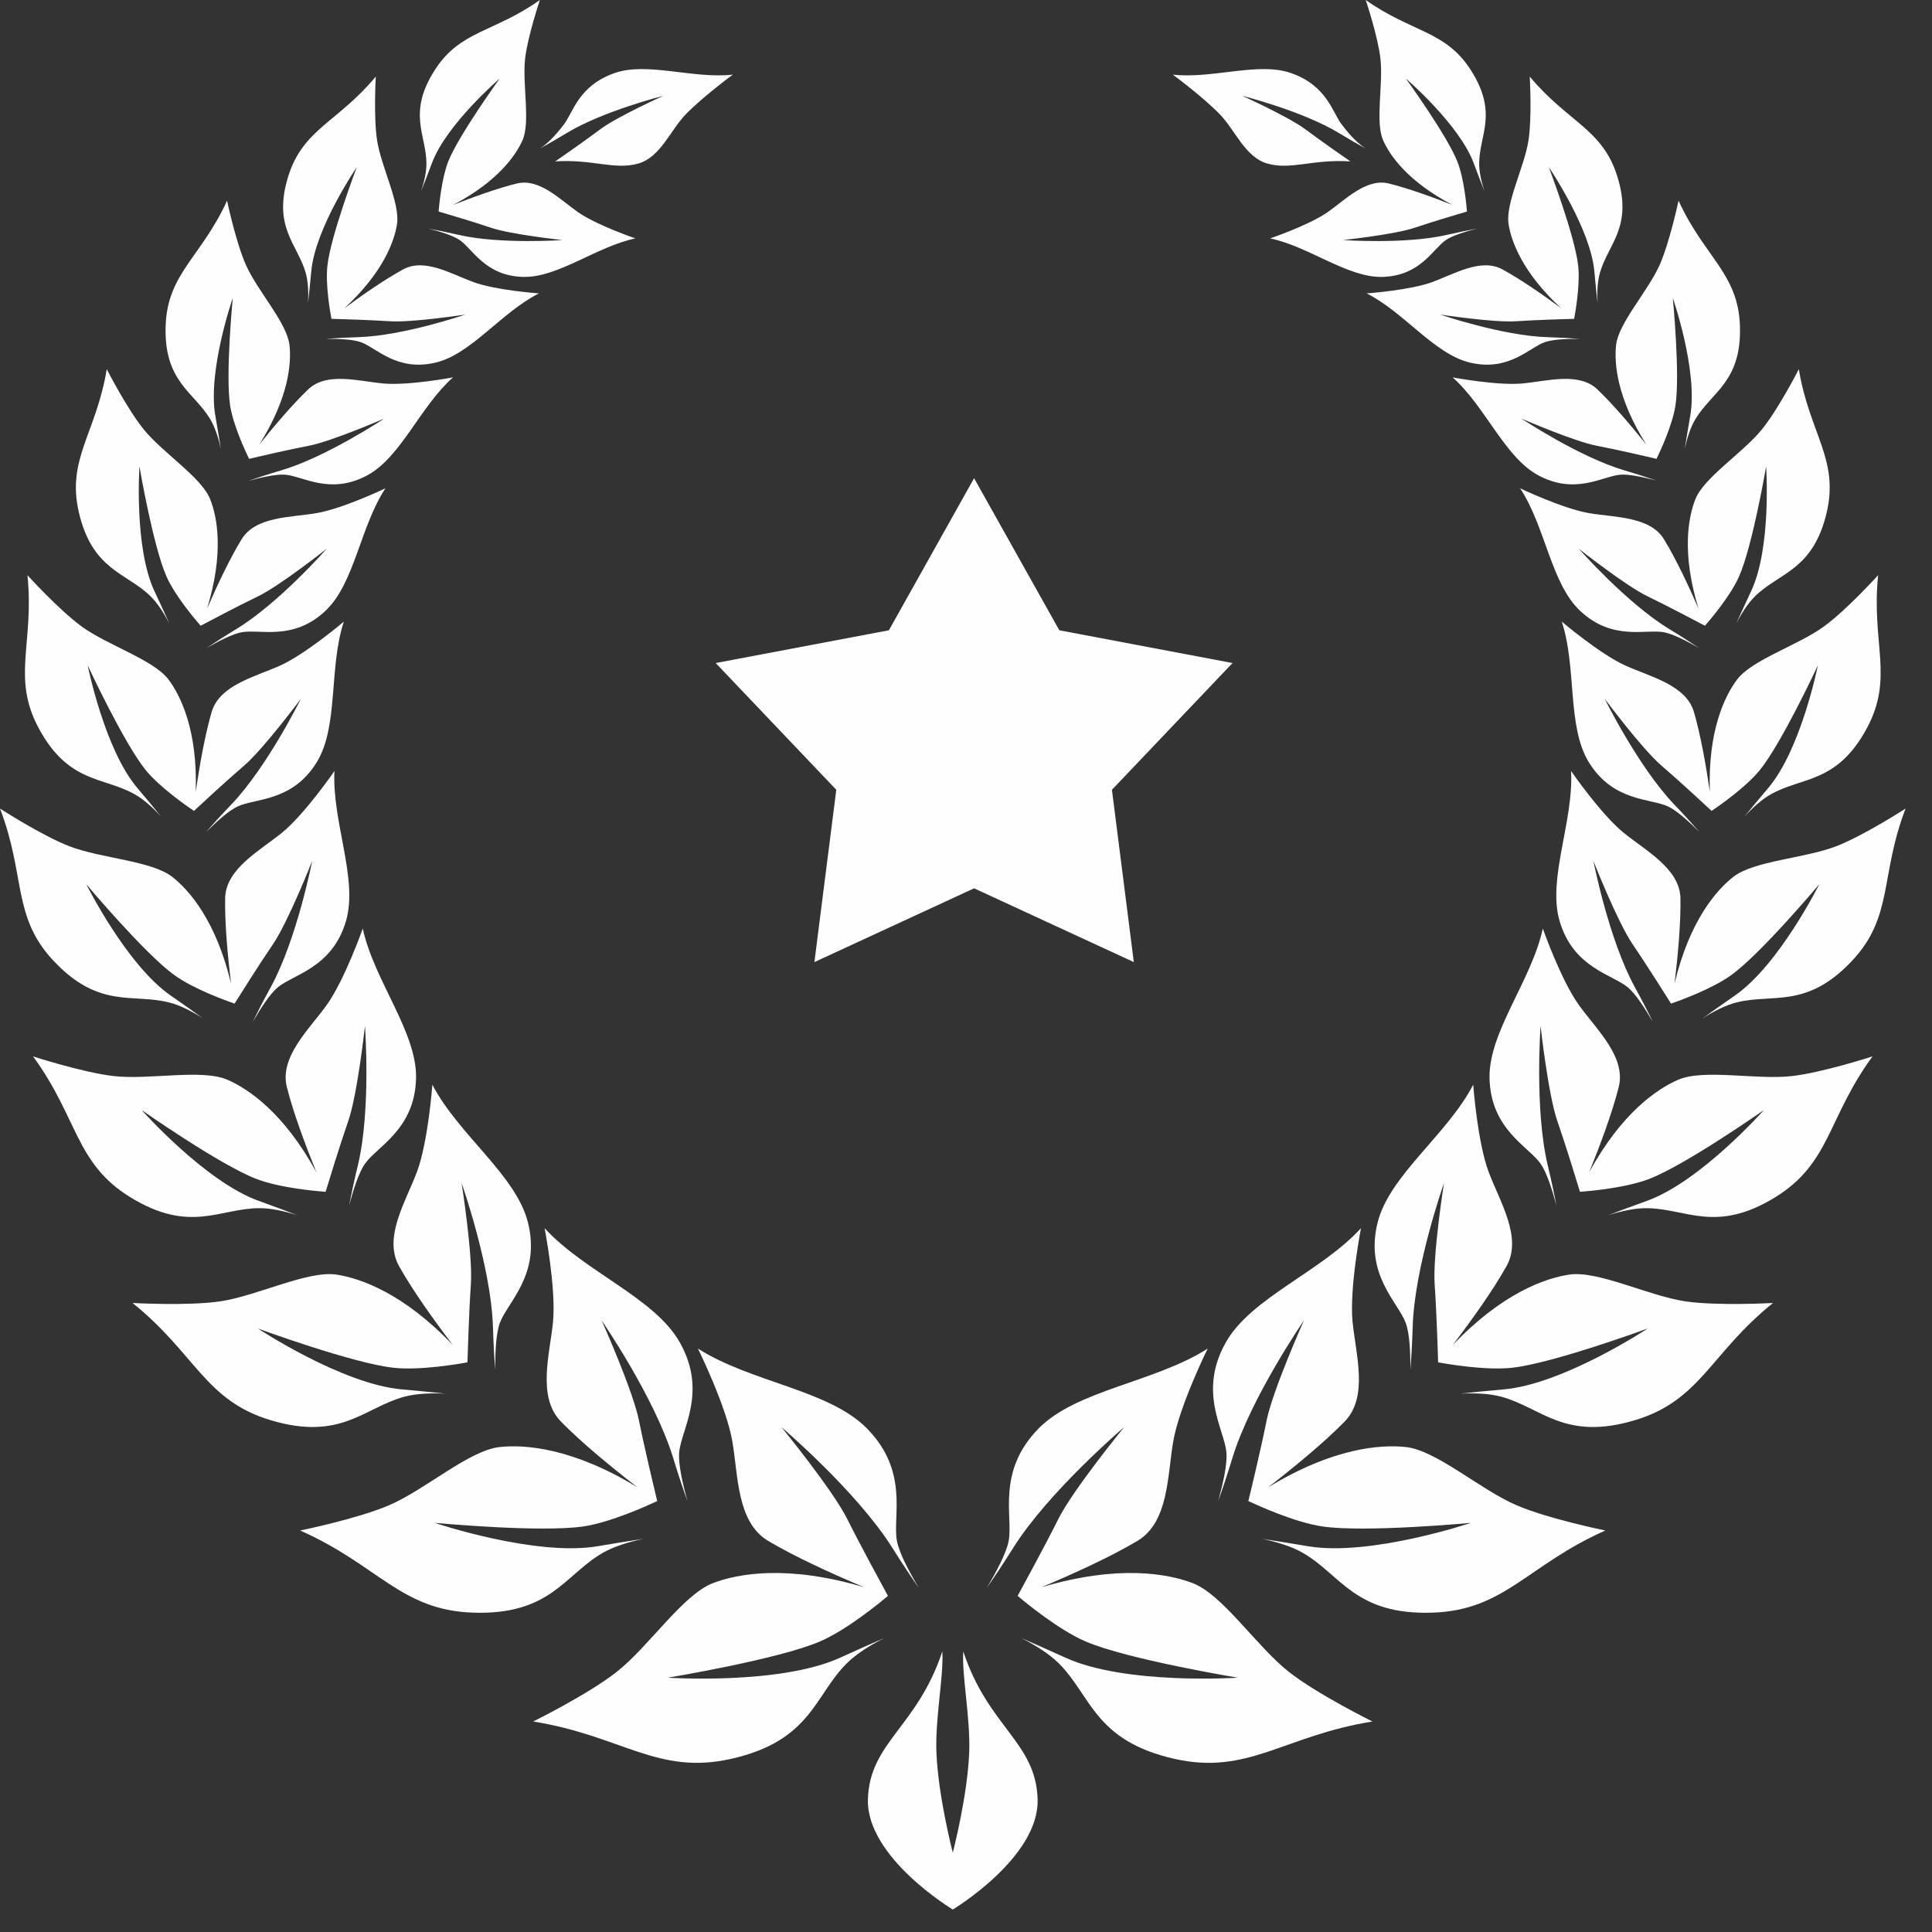 <?xml version="1.0" encoding="UTF-8" standalone="no"?>
<svg width="43px" height="43px" viewBox="0 0 43 43" version="1.1" xmlns="http://www.w3.org/2000/svg" xmlns:xlink="http://www.w3.org/1999/xlink">
    <rect x="0" y="0" width="43" height="43" fill="#333333" stroke="none"/>
    <!-- Generator: Sketch 41.2 (35397) - http://www.bohemiancoding.com/sketch -->
    <title>Group</title>
    <desc>Created with Sketch.</desc>
    <defs></defs>
    <g id="Page-1" stroke="none" stroke-width="1" fill="none" fill-rule="evenodd">
        <g id="Group" fill="#FEFEFE">
            <g id="Award-icon">
                <path d="M18.7,36.894 C17.357,37.506 14.863,37.34 14.863,37.34 C14.863,37.34 17.322,36.933 18.252,36.533 C18.852,36.274 19.59,35.666 19.763,35.519 C19.648,35.308 19.147,34.391 18.861,33.816 C18.537,33.162 17.392,31.763 17.392,31.763 C17.392,31.763 19.065,33.187 19.859,34.447 C20.093,34.821 20.291,35.114 20.451,35.343 C20.239,34.989 20.012,34.565 19.962,34.292 C19.862,33.751 20.239,32.758 19.301,31.798 C18.454,30.932 16.716,30.77 15.534,30.015 C15.534,30.015 16.163,31.289 16.299,32.077 C16.431,32.837 16.396,33.88 17.099,34.297 C17.696,34.651 18.513,35.024 19.233,35.327 C17.522,34.818 16.419,35.025 15.87,35.234 C15.195,35.493 14.449,36.641 13.724,37.212 C13.092,37.709 11.867,38.315 11.867,38.315 C13.843,38.632 14.632,39.518 16.279,39.145 C18.052,38.742 18.123,37.745 18.843,37.024 C19.059,36.808 19.369,36.616 19.683,36.457 C19.41,36.575 19.084,36.719 18.7,36.894" id="Fill-1"></path>
                <path d="M13.307,34.413 C11.923,34.65 9.675,33.894 9.675,33.894 C9.675,33.894 12.032,34.115 12.987,33.973 C13.602,33.881 14.431,33.501 14.627,33.409 C14.574,33.186 14.343,32.225 14.224,31.628 C14.09,30.949 13.39,29.388 13.39,29.388 C13.39,29.388 14.569,31.099 14.982,32.447 C15.104,32.847 15.211,33.164 15.302,33.413 C15.196,33.037 15.095,32.593 15.116,32.33 C15.16,31.81 15.754,30.99 15.133,29.882 C14.572,28.883 13.017,28.313 12.121,27.335 C12.121,27.335 12.379,28.656 12.309,29.412 C12.239,30.142 11.946,31.09 12.488,31.643 C12.948,32.112 13.604,32.651 14.189,33.104 C12.746,32.223 11.681,32.146 11.125,32.206 C10.44,32.279 9.471,33.153 8.661,33.501 C7.959,33.804 6.681,34.064 6.681,34.064 C8.416,34.833 8.918,35.837 10.523,35.892 C12.25,35.953 12.566,35.055 13.406,34.567 C13.658,34.42 13.991,34.319 14.319,34.25 C14.039,34.292 13.703,34.345 13.307,34.413" id="Fill-3"></path>
                <path d="M8.942,30.923 C7.612,30.806 5.739,29.568 5.739,29.568 C5.739,29.568 7.847,30.342 8.758,30.442 C9.346,30.506 10.202,30.359 10.404,30.321 C10.411,30.103 10.439,29.165 10.48,28.589 C10.527,27.934 10.274,26.332 10.274,26.332 C10.274,26.332 10.929,28.187 10.971,29.524 C10.983,29.921 11.002,30.238 11.023,30.488 C11.02,30.117 11.037,29.685 11.123,29.449 C11.293,28.982 12.043,28.374 11.75,27.207 C11.486,26.154 10.201,25.255 9.623,24.141 C9.623,24.141 9.531,25.416 9.276,26.093 C9.03,26.745 8.524,27.545 8.883,28.183 C9.187,28.725 9.655,29.379 10.078,29.935 C8.975,28.778 8.017,28.449 7.492,28.369 C6.846,28.272 5.736,28.838 4.907,28.963 C4.186,29.07 2.95,29 2.95,29 C4.35,30.125 4.559,31.167 6.017,31.607 C7.587,32.08 8.101,31.332 8.996,31.087 C9.263,31.015 9.592,31.002 9.911,31.018 C9.644,30.989 9.323,30.956 8.942,30.923" id="Fill-5"></path>
                <path d="M5.754,26.726 C4.564,26.297 3.154,24.707 3.154,24.707 C3.154,24.707 4.894,25.927 5.705,26.239 C6.228,26.441 7.051,26.512 7.247,26.526 C7.307,26.328 7.569,25.474 7.749,24.956 C7.956,24.366 8.123,22.834 8.123,22.834 C8.123,22.834 8.261,24.695 7.966,25.933 C7.877,26.299 7.815,26.596 7.772,26.829 C7.861,26.488 7.985,26.096 8.123,25.901 C8.397,25.512 9.236,25.137 9.26,23.994 C9.28,22.965 8.326,21.829 8.074,20.666 C8.074,20.666 7.67,21.814 7.268,22.373 C6.879,22.913 6.215,23.524 6.385,24.197 C6.528,24.767 6.795,25.48 7.043,26.093 C6.32,24.765 5.524,24.232 5.062,24.032 C4.493,23.785 3.334,24.038 2.542,23.951 C1.854,23.875 0.736,23.512 0.736,23.512 C1.739,24.883 1.671,25.89 2.9,26.646 C4.222,27.459 4.88,26.898 5.761,26.89 C6.026,26.887 6.331,26.956 6.619,27.047 C6.382,26.956 6.095,26.848 5.754,26.726" id="Fill-7"></path>
                <path d="M3.801,22.159 C2.815,21.477 1.92,19.679 1.92,19.679 C1.92,19.679 3.212,21.219 3.878,21.701 C4.308,22.013 5.045,22.277 5.221,22.337 C5.325,22.171 5.778,21.45 6.074,21.017 C6.411,20.526 6.948,19.162 6.948,19.162 C6.948,19.162 6.609,20.903 6.028,21.967 C5.856,22.281 5.725,22.538 5.627,22.743 C5.794,22.452 6.006,22.121 6.182,21.975 C6.529,21.686 7.394,21.543 7.7,20.501 C7.976,19.561 7.386,18.288 7.444,17.16 C7.444,17.16 6.787,18.116 6.278,18.532 C5.786,18.933 5.025,19.333 5.011,19.991 C5.001,20.549 5.067,21.268 5.142,21.891 C4.811,20.497 4.213,19.815 3.839,19.52 C3.378,19.156 2.251,19.107 1.547,18.836 C0.934,18.6 -0,17.996 -0,17.996 C0.577,19.497 0.263,20.405 1.202,21.396 C2.212,22.462 2.956,22.105 3.766,22.312 C4.01,22.373 4.272,22.51 4.515,22.664 C4.319,22.522 4.084,22.354 3.801,22.159" id="Fill-9"></path>
                <path d="M3.059,17.541 C2.325,16.677 1.952,14.809 1.952,14.809 C1.952,14.809 2.754,16.536 3.243,17.14 C3.561,17.529 4.171,17.95 4.317,18.048 C4.454,17.92 5.05,17.368 5.43,17.043 C5.862,16.674 6.697,15.552 6.697,15.552 C6.697,15.552 5.949,17.067 5.151,17.903 C4.913,18.15 4.73,18.354 4.589,18.518 C4.815,18.291 5.092,18.04 5.29,17.948 C5.68,17.766 6.51,17.845 7.051,16.963 C7.54,16.166 7.315,14.856 7.653,13.835 C7.653,13.835 6.81,14.553 6.238,14.812 C5.687,15.061 4.888,15.244 4.711,15.845 C4.563,16.354 4.443,17.03 4.356,17.62 C4.401,16.26 4.023,15.489 3.754,15.128 C3.421,14.684 2.4,14.366 1.821,13.946 C1.318,13.581 0.611,12.802 0.611,12.802 C0.767,14.319 0.251,15.076 0.864,16.212 C1.524,17.435 2.297,17.287 2.989,17.673 C3.197,17.788 3.404,17.977 3.587,18.176 C3.444,18 3.269,17.788 3.059,17.541" id="Fill-12"></path>
                <path d="M3.438,13.158 C2.981,12.187 3.104,10.384 3.104,10.384 C3.104,10.384 3.408,12.162 3.707,12.834 C3.901,13.269 4.355,13.802 4.466,13.927 C4.624,13.843 5.309,13.481 5.739,13.274 C6.227,13.04 7.272,12.213 7.272,12.213 C7.272,12.213 6.209,13.422 5.267,13.996 C4.987,14.166 4.768,14.308 4.597,14.424 C4.861,14.271 5.179,14.108 5.382,14.071 C5.787,13.998 6.529,14.271 7.246,13.593 C7.894,12.98 8.015,11.723 8.579,10.868 C8.579,10.868 7.627,11.323 7.038,11.422 C6.47,11.518 5.691,11.492 5.378,12.001 C5.114,12.433 4.836,13.023 4.609,13.544 C4.989,12.307 4.836,11.508 4.678,11.112 C4.486,10.624 3.628,10.085 3.201,9.56 C2.83,9.104 2.376,8.217 2.376,8.217 C2.14,9.646 1.478,10.217 1.756,11.407 C2.056,12.689 2.802,12.741 3.342,13.262 C3.503,13.418 3.646,13.642 3.765,13.869 C3.676,13.672 3.569,13.436 3.438,13.158" id="Fill-14"></path>
                <path d="M4.793,9.257 C4.616,8.256 5.181,6.631 5.181,6.631 C5.181,6.631 5.015,8.336 5.122,9.025 C5.19,9.47 5.474,10.07 5.544,10.212 C5.711,10.172 6.428,10.006 6.875,9.921 C7.382,9.823 8.549,9.317 8.549,9.317 C8.549,9.317 7.269,10.17 6.261,10.468 C5.963,10.556 5.726,10.634 5.54,10.699 C5.821,10.623 6.153,10.549 6.349,10.565 C6.738,10.596 7.351,11.026 8.179,10.577 C8.925,10.172 9.351,9.047 10.083,8.399 C10.083,8.399 9.095,8.586 8.531,8.535 C7.985,8.485 7.276,8.273 6.862,8.664 C6.512,8.997 6.11,9.472 5.771,9.894 C6.429,8.851 6.488,8.082 6.443,7.679 C6.387,7.185 5.735,6.483 5.474,5.898 C5.248,5.389 5.054,4.466 5.054,4.466 C4.48,5.721 3.729,6.084 3.687,7.244 C3.642,8.493 4.313,8.72 4.679,9.329 C4.787,9.511 4.863,9.751 4.915,9.988 C4.883,9.786 4.843,9.543 4.793,9.257" id="Fill-16"></path>
                <path d="M6.928,6.038 C7.015,5.076 7.94,3.721 7.94,3.721 C7.94,3.721 7.362,5.246 7.288,5.905 C7.239,6.33 7.349,6.948 7.377,7.096 C7.54,7.1 8.241,7.121 8.672,7.15 C9.162,7.184 10.358,7.001 10.358,7.001 C10.358,7.001 8.972,7.475 7.973,7.504 C7.676,7.513 7.44,7.527 7.253,7.542 C7.53,7.54 7.852,7.552 8.029,7.615 C8.377,7.737 8.832,8.28 9.704,8.068 C10.491,7.877 11.163,6.948 11.995,6.53 C11.995,6.53 11.043,6.463 10.538,6.279 C10.049,6.101 9.452,5.736 8.974,5.995 C8.571,6.215 8.081,6.553 7.666,6.86 C8.531,6.061 8.777,5.369 8.836,4.989 C8.909,4.522 8.485,3.72 8.392,3.12 C8.312,2.599 8.364,1.704 8.364,1.704 C7.523,2.717 6.744,2.868 6.416,3.923 C6.062,5.059 6.621,5.429 6.805,6.076 C6.859,6.27 6.868,6.508 6.856,6.738 C6.878,6.545 6.903,6.313 6.928,6.038" id="Fill-18"></path>
                <path d="M9.614,3.629 C9.935,2.767 11.122,1.748 11.122,1.748 C11.122,1.748 10.21,3.007 9.977,3.593 C9.827,3.972 9.774,4.567 9.762,4.708 C9.911,4.751 10.549,4.94 10.937,5.072 C11.378,5.22 12.521,5.343 12.521,5.343 C12.521,5.343 11.131,5.441 10.206,5.227 C9.932,5.164 9.711,5.12 9.536,5.088 C9.791,5.152 10.084,5.242 10.23,5.342 C10.52,5.539 10.801,6.147 11.654,6.163 C12.424,6.178 13.273,5.489 14.142,5.306 C14.142,5.306 13.284,5.014 12.867,4.724 C12.463,4.442 12.007,3.962 11.503,4.084 C11.077,4.189 10.543,4.381 10.086,4.561 C11.079,4.038 11.477,3.462 11.627,3.128 C11.811,2.717 11.623,1.879 11.687,1.306 C11.744,0.809 12.016,-0 12.016,-0 C10.991,0.726 10.238,0.676 9.673,1.565 C9.065,2.521 9.486,2.997 9.491,3.634 C9.493,3.825 9.442,4.046 9.372,4.254 C9.442,4.083 9.522,3.876 9.614,3.629" id="Fill-20"></path>
                <path d="M12.358,3.592 C12.484,3.505 13.027,3.128 13.352,2.883 C13.72,2.604 14.765,2.132 14.765,2.132 C14.765,2.132 13.416,2.472 12.61,2.963 C12.371,3.108 12.176,3.219 12.021,3.303 C12.241,3.163 12.446,2.908 12.552,2.768 C12.762,2.491 12.878,1.907 13.679,1.626 C14.403,1.371 15.428,1.76 16.31,1.661 C16.31,1.661 15.627,2.164 15.256,2.552 C14.917,2.905 14.698,3.499 14.206,3.64 C13.679,3.79 13.198,3.539 12.358,3.592" id="Fill-23"></path>
                <path d="M23.712,36.894 C25.055,37.506 27.549,37.34 27.549,37.34 C27.549,37.34 25.09,36.933 24.16,36.533 C23.56,36.274 22.822,35.666 22.649,35.519 C22.764,35.308 23.265,34.391 23.551,33.816 C23.875,33.162 25.02,31.763 25.02,31.763 C25.02,31.763 23.347,33.187 22.553,34.447 C22.319,34.821 22.121,35.114 21.961,35.343 C22.173,34.989 22.4,34.565 22.45,34.292 C22.55,33.751 22.173,32.758 23.111,31.798 C23.958,30.932 25.696,30.77 26.879,30.015 C26.879,30.015 26.25,31.289 26.113,32.077 C25.981,32.837 26.016,33.88 25.313,34.297 C24.716,34.651 23.899,35.024 23.179,35.327 C24.89,34.818 25.993,35.025 26.542,35.234 C27.218,35.493 27.962,36.641 28.688,37.212 C29.32,37.709 30.546,38.315 30.546,38.315 C28.569,38.632 27.78,39.518 26.133,39.145 C24.36,38.742 24.289,37.745 23.569,37.024 C23.353,36.808 23.043,36.616 22.729,36.457 C23.002,36.575 23.328,36.719 23.712,36.894" id="Fill-25"></path>
                <path d="M29.105,34.413 C30.489,34.65 32.738,33.894 32.738,33.894 C32.738,33.894 30.38,34.115 29.426,33.973 C28.81,33.881 27.981,33.501 27.784,33.409 C27.839,33.186 28.069,32.225 28.188,31.628 C28.322,30.949 29.022,29.388 29.022,29.388 C29.022,29.388 27.843,31.099 27.43,32.447 C27.308,32.847 27.201,33.164 27.111,33.413 C27.216,33.037 27.319,32.593 27.296,32.33 C27.252,31.81 26.658,30.99 27.28,29.882 C27.84,28.883 29.395,28.313 30.291,27.335 C30.291,27.335 30.033,28.656 30.103,29.412 C30.173,30.142 30.466,31.09 29.924,31.643 C29.464,32.112 28.807,32.651 28.224,33.104 C29.666,32.223 30.731,32.146 31.287,32.206 C31.971,32.279 32.942,33.153 33.751,33.501 C34.453,33.804 35.73,34.064 35.73,34.064 C33.996,34.833 33.493,35.837 31.889,35.892 C30.162,35.953 29.846,35.055 29.006,34.567 C28.754,34.42 28.421,34.319 28.094,34.25 C28.373,34.292 28.709,34.345 29.105,34.413" id="Fill-27"></path>
                <path d="M33.47,30.923 C34.8,30.806 36.673,29.568 36.673,29.568 C36.673,29.568 34.564,30.342 33.654,30.442 C33.067,30.506 32.211,30.359 32.008,30.321 C32.002,30.103 31.972,29.165 31.931,28.589 C31.885,27.934 32.138,26.332 32.138,26.332 C32.138,26.332 31.483,28.187 31.442,29.524 C31.43,29.921 31.41,30.238 31.39,30.488 C31.393,30.117 31.375,29.685 31.289,29.449 C31.119,28.982 30.369,28.374 30.662,27.207 C30.927,26.154 32.212,25.255 32.789,24.141 C32.789,24.141 32.881,25.416 33.136,26.093 C33.382,26.745 33.888,27.545 33.529,28.183 C33.225,28.725 32.757,29.379 32.334,29.935 C33.437,28.778 34.395,28.449 34.921,28.369 C35.567,28.272 36.677,28.838 37.505,28.963 C38.226,29.07 39.462,29 39.462,29 C38.063,30.125 37.853,31.167 36.394,31.607 C34.824,32.08 34.312,31.332 33.417,31.087 C33.15,31.015 32.82,31.002 32.501,31.018 C32.769,30.989 33.089,30.956 33.47,30.923" id="Fill-29"></path>
                <path d="M36.658,26.726 C37.849,26.297 39.258,24.707 39.258,24.707 C39.258,24.707 37.518,25.927 36.706,26.239 C36.184,26.441 35.361,26.512 35.165,26.526 C35.105,26.328 34.844,25.474 34.663,24.956 C34.457,24.366 34.288,22.834 34.288,22.834 C34.288,22.834 34.152,24.695 34.447,25.933 C34.535,26.299 34.596,26.596 34.64,26.829 C34.55,26.488 34.426,26.096 34.289,25.901 C34.016,25.512 33.176,25.137 33.152,23.994 C33.132,22.965 34.086,21.829 34.338,20.666 C34.338,20.666 34.741,21.814 35.144,22.373 C35.533,22.913 36.197,23.524 36.027,24.197 C35.883,24.767 35.617,25.48 35.369,26.093 C36.092,24.765 36.888,24.232 37.35,24.032 C37.919,23.785 39.078,24.038 39.871,23.951 C40.559,23.875 41.676,23.512 41.676,23.512 C40.672,24.883 40.741,25.89 39.512,26.646 C38.191,27.459 37.532,26.898 36.651,26.89 C36.387,26.887 36.082,26.956 35.793,27.047 C36.03,26.956 36.317,26.848 36.658,26.726" id="Fill-31"></path>
                <path d="M38.611,22.159 C39.597,21.477 40.492,19.679 40.492,19.679 C40.492,19.679 39.2,21.219 38.534,21.701 C38.104,22.013 37.367,22.277 37.192,22.337 C37.087,22.171 36.634,21.45 36.338,21.017 C36.001,20.526 35.464,19.162 35.464,19.162 C35.464,19.162 35.803,20.903 36.384,21.967 C36.557,22.281 36.687,22.538 36.785,22.743 C36.618,22.452 36.406,22.121 36.23,21.975 C35.883,21.686 35.018,21.543 34.712,20.501 C34.435,19.561 35.027,18.288 34.967,17.16 C34.967,17.16 35.625,18.116 36.134,18.532 C36.627,18.933 37.387,19.333 37.401,19.991 C37.411,20.549 37.345,21.268 37.27,21.891 C37.601,20.497 38.199,19.815 38.573,19.52 C39.033,19.156 40.16,19.107 40.865,18.836 C41.478,18.6 42.412,17.996 42.412,17.996 C41.835,19.497 42.149,20.405 41.21,21.396 C40.2,22.462 39.456,22.105 38.645,22.312 C38.403,22.373 38.139,22.51 37.897,22.664 C38.093,22.522 38.328,22.354 38.611,22.159" id="Fill-33"></path>
                <path d="M39.353,17.541 C40.087,16.677 40.46,14.809 40.46,14.809 C40.46,14.809 39.658,16.536 39.168,17.14 C38.851,17.529 38.241,17.95 38.095,18.048 C37.958,17.92 37.362,17.368 36.982,17.043 C36.55,16.674 35.715,15.552 35.715,15.552 C35.715,15.552 36.463,17.067 37.261,17.903 C37.498,18.15 37.682,18.354 37.824,18.518 C37.597,18.291 37.321,18.04 37.123,17.948 C36.732,17.766 35.902,17.845 35.361,16.963 C34.872,16.166 35.097,14.856 34.76,13.835 C34.76,13.835 35.603,14.553 36.173,14.812 C36.725,15.061 37.525,15.244 37.701,15.845 C37.85,16.354 37.969,17.03 38.055,17.62 C38.011,16.26 38.389,15.489 38.659,15.128 C38.991,14.684 40.012,14.366 40.591,13.946 C41.095,13.581 41.801,12.802 41.801,12.802 C41.645,14.319 42.161,15.076 41.548,16.212 C40.888,17.435 40.116,17.287 39.423,17.673 C39.215,17.788 39.008,17.977 38.825,18.176 C38.968,18 39.143,17.788 39.353,17.541" id="Fill-35"></path>
                <path d="M38.974,13.158 C39.432,12.187 39.308,10.384 39.308,10.384 C39.308,10.384 39.004,12.162 38.704,12.834 C38.511,13.269 38.057,13.802 37.946,13.927 C37.788,13.843 37.103,13.481 36.673,13.274 C36.185,13.04 35.139,12.213 35.139,12.213 C35.139,12.213 36.203,13.422 37.145,13.996 C37.425,14.166 37.644,14.308 37.815,14.424 C37.551,14.271 37.233,14.108 37.03,14.071 C36.625,13.998 35.883,14.271 35.166,13.593 C34.518,12.98 34.397,11.723 33.833,10.868 C33.833,10.868 34.785,11.323 35.374,11.422 C35.942,11.518 36.721,11.492 37.034,12.001 C37.298,12.433 37.576,13.023 37.803,13.544 C37.423,12.307 37.576,11.508 37.733,11.112 C37.927,10.624 38.785,10.085 39.212,9.56 C39.583,9.104 40.036,8.217 40.036,8.217 C40.272,9.646 40.934,10.217 40.656,11.407 C40.355,12.689 39.61,12.741 39.07,13.262 C38.909,13.418 38.766,13.642 38.647,13.869 C38.736,13.672 38.843,13.436 38.974,13.158" id="Fill-37"></path>
                <path d="M37.619,9.257 C37.796,8.256 37.231,6.631 37.231,6.631 C37.231,6.631 37.397,8.336 37.29,9.025 C37.222,9.47 36.938,10.07 36.869,10.212 C36.703,10.172 35.984,10.006 35.537,9.921 C35.03,9.823 33.864,9.317 33.864,9.317 C33.864,9.317 35.143,10.17 36.151,10.468 C36.449,10.556 36.686,10.634 36.873,10.699 C36.591,10.623 36.259,10.549 36.063,10.565 C35.674,10.596 35.061,11.026 34.233,10.577 C33.486,10.172 33.061,9.047 32.33,8.399 C32.33,8.399 33.317,8.586 33.882,8.535 C34.428,8.485 35.136,8.273 35.55,8.664 C35.9,8.997 36.302,9.472 36.641,9.894 C35.983,8.851 35.925,8.082 35.969,7.679 C36.025,7.185 36.677,6.483 36.938,5.898 C37.163,5.389 37.359,4.466 37.359,4.466 C37.933,5.721 38.684,6.084 38.725,7.244 C38.77,8.493 38.099,8.72 37.734,9.329 C37.624,9.511 37.549,9.751 37.497,9.988 C37.529,9.786 37.569,9.543 37.619,9.257" id="Fill-39"></path>
                <path d="M35.485,6.038 C35.397,5.076 34.472,3.721 34.472,3.721 C34.472,3.721 35.05,5.246 35.124,5.905 C35.173,6.33 35.063,6.948 35.035,7.096 C34.872,7.1 34.171,7.121 33.74,7.15 C33.251,7.184 32.054,7.001 32.054,7.001 C32.054,7.001 33.44,7.475 34.44,7.504 C34.736,7.513 34.973,7.527 35.159,7.542 C34.883,7.54 34.56,7.552 34.383,7.615 C34.034,7.737 33.58,8.28 32.708,8.068 C31.921,7.877 31.249,6.948 30.417,6.53 C30.417,6.53 31.369,6.463 31.875,6.279 C32.363,6.101 32.96,5.736 33.438,5.995 C33.841,6.215 34.331,6.553 34.746,6.86 C33.881,6.061 33.636,5.369 33.576,4.989 C33.503,4.522 33.927,3.72 34.02,3.12 C34.1,2.599 34.047,1.704 34.047,1.704 C34.889,2.717 35.668,2.868 35.995,3.923 C36.35,5.059 35.79,5.429 35.608,6.076 C35.553,6.27 35.544,6.508 35.556,6.738 C35.534,6.545 35.509,6.313 35.485,6.038" id="Fill-41"></path>
                <path d="M32.799,3.629 C32.477,2.767 31.29,1.748 31.29,1.748 C31.29,1.748 32.202,3.007 32.435,3.593 C32.586,3.972 32.638,4.567 32.65,4.708 C32.502,4.751 31.864,4.94 31.476,5.072 C31.035,5.22 29.89,5.343 29.89,5.343 C29.89,5.343 31.281,5.441 32.206,5.227 C32.48,5.164 32.701,5.12 32.876,5.088 C32.621,5.152 32.329,5.242 32.181,5.342 C31.892,5.539 31.611,6.147 30.757,6.163 C29.988,6.178 29.139,5.489 28.27,5.306 C28.27,5.306 29.128,5.014 29.546,4.724 C29.949,4.442 30.406,3.962 30.909,4.084 C31.336,4.189 31.868,4.381 32.326,4.561 C31.333,4.038 30.935,3.462 30.786,3.128 C30.601,2.717 30.79,1.879 30.724,1.306 C30.668,0.809 30.397,-0 30.397,-0 C31.422,0.726 32.174,0.676 32.739,1.565 C33.347,2.521 32.927,2.997 32.921,3.634 C32.919,3.825 32.971,4.046 33.039,4.254 C32.971,4.083 32.89,3.876 32.799,3.629" id="Fill-43"></path>
                <path d="M30.054,3.592 C29.929,3.505 29.386,3.128 29.06,2.883 C28.692,2.604 27.647,2.132 27.647,2.132 C27.647,2.132 28.996,2.472 29.803,2.963 C30.041,3.108 30.236,3.219 30.391,3.303 C30.171,3.163 29.966,2.908 29.86,2.768 C29.65,2.491 29.534,1.907 28.733,1.626 C28.009,1.371 26.984,1.76 26.103,1.661 C26.103,1.661 26.785,2.164 27.157,2.552 C27.495,2.905 27.715,3.499 28.206,3.64 C28.733,3.79 29.214,3.539 30.054,3.592" id="Fill-46"></path>
                <path d="M21.439,36.754 C21.405,37.301 21.602,38.25 21.571,39.011 C21.53,39.996 21.206,41.234 21.206,41.234 C21.206,41.234 20.883,39.996 20.842,39.011 C20.81,38.25 21.007,37.301 20.973,36.754 C20.416,38.444 19.353,38.773 19.317,40.049 C19.282,41.344 21.206,42.5 21.206,42.5 C21.206,42.5 23.13,41.344 23.094,40.049 C23.059,38.773 21.996,38.444 21.439,36.754" id="Fill-48"></path>
                <polygon id="Fill-51" points="21.68 10.643 23.577 14.028 27.432 14.757 24.748 17.578 25.235 21.413 21.68 19.771 18.126 21.413 18.613 17.578 15.929 14.757 19.784 14.028"></polygon>
            </g>
        </g>
    </g>
</svg>